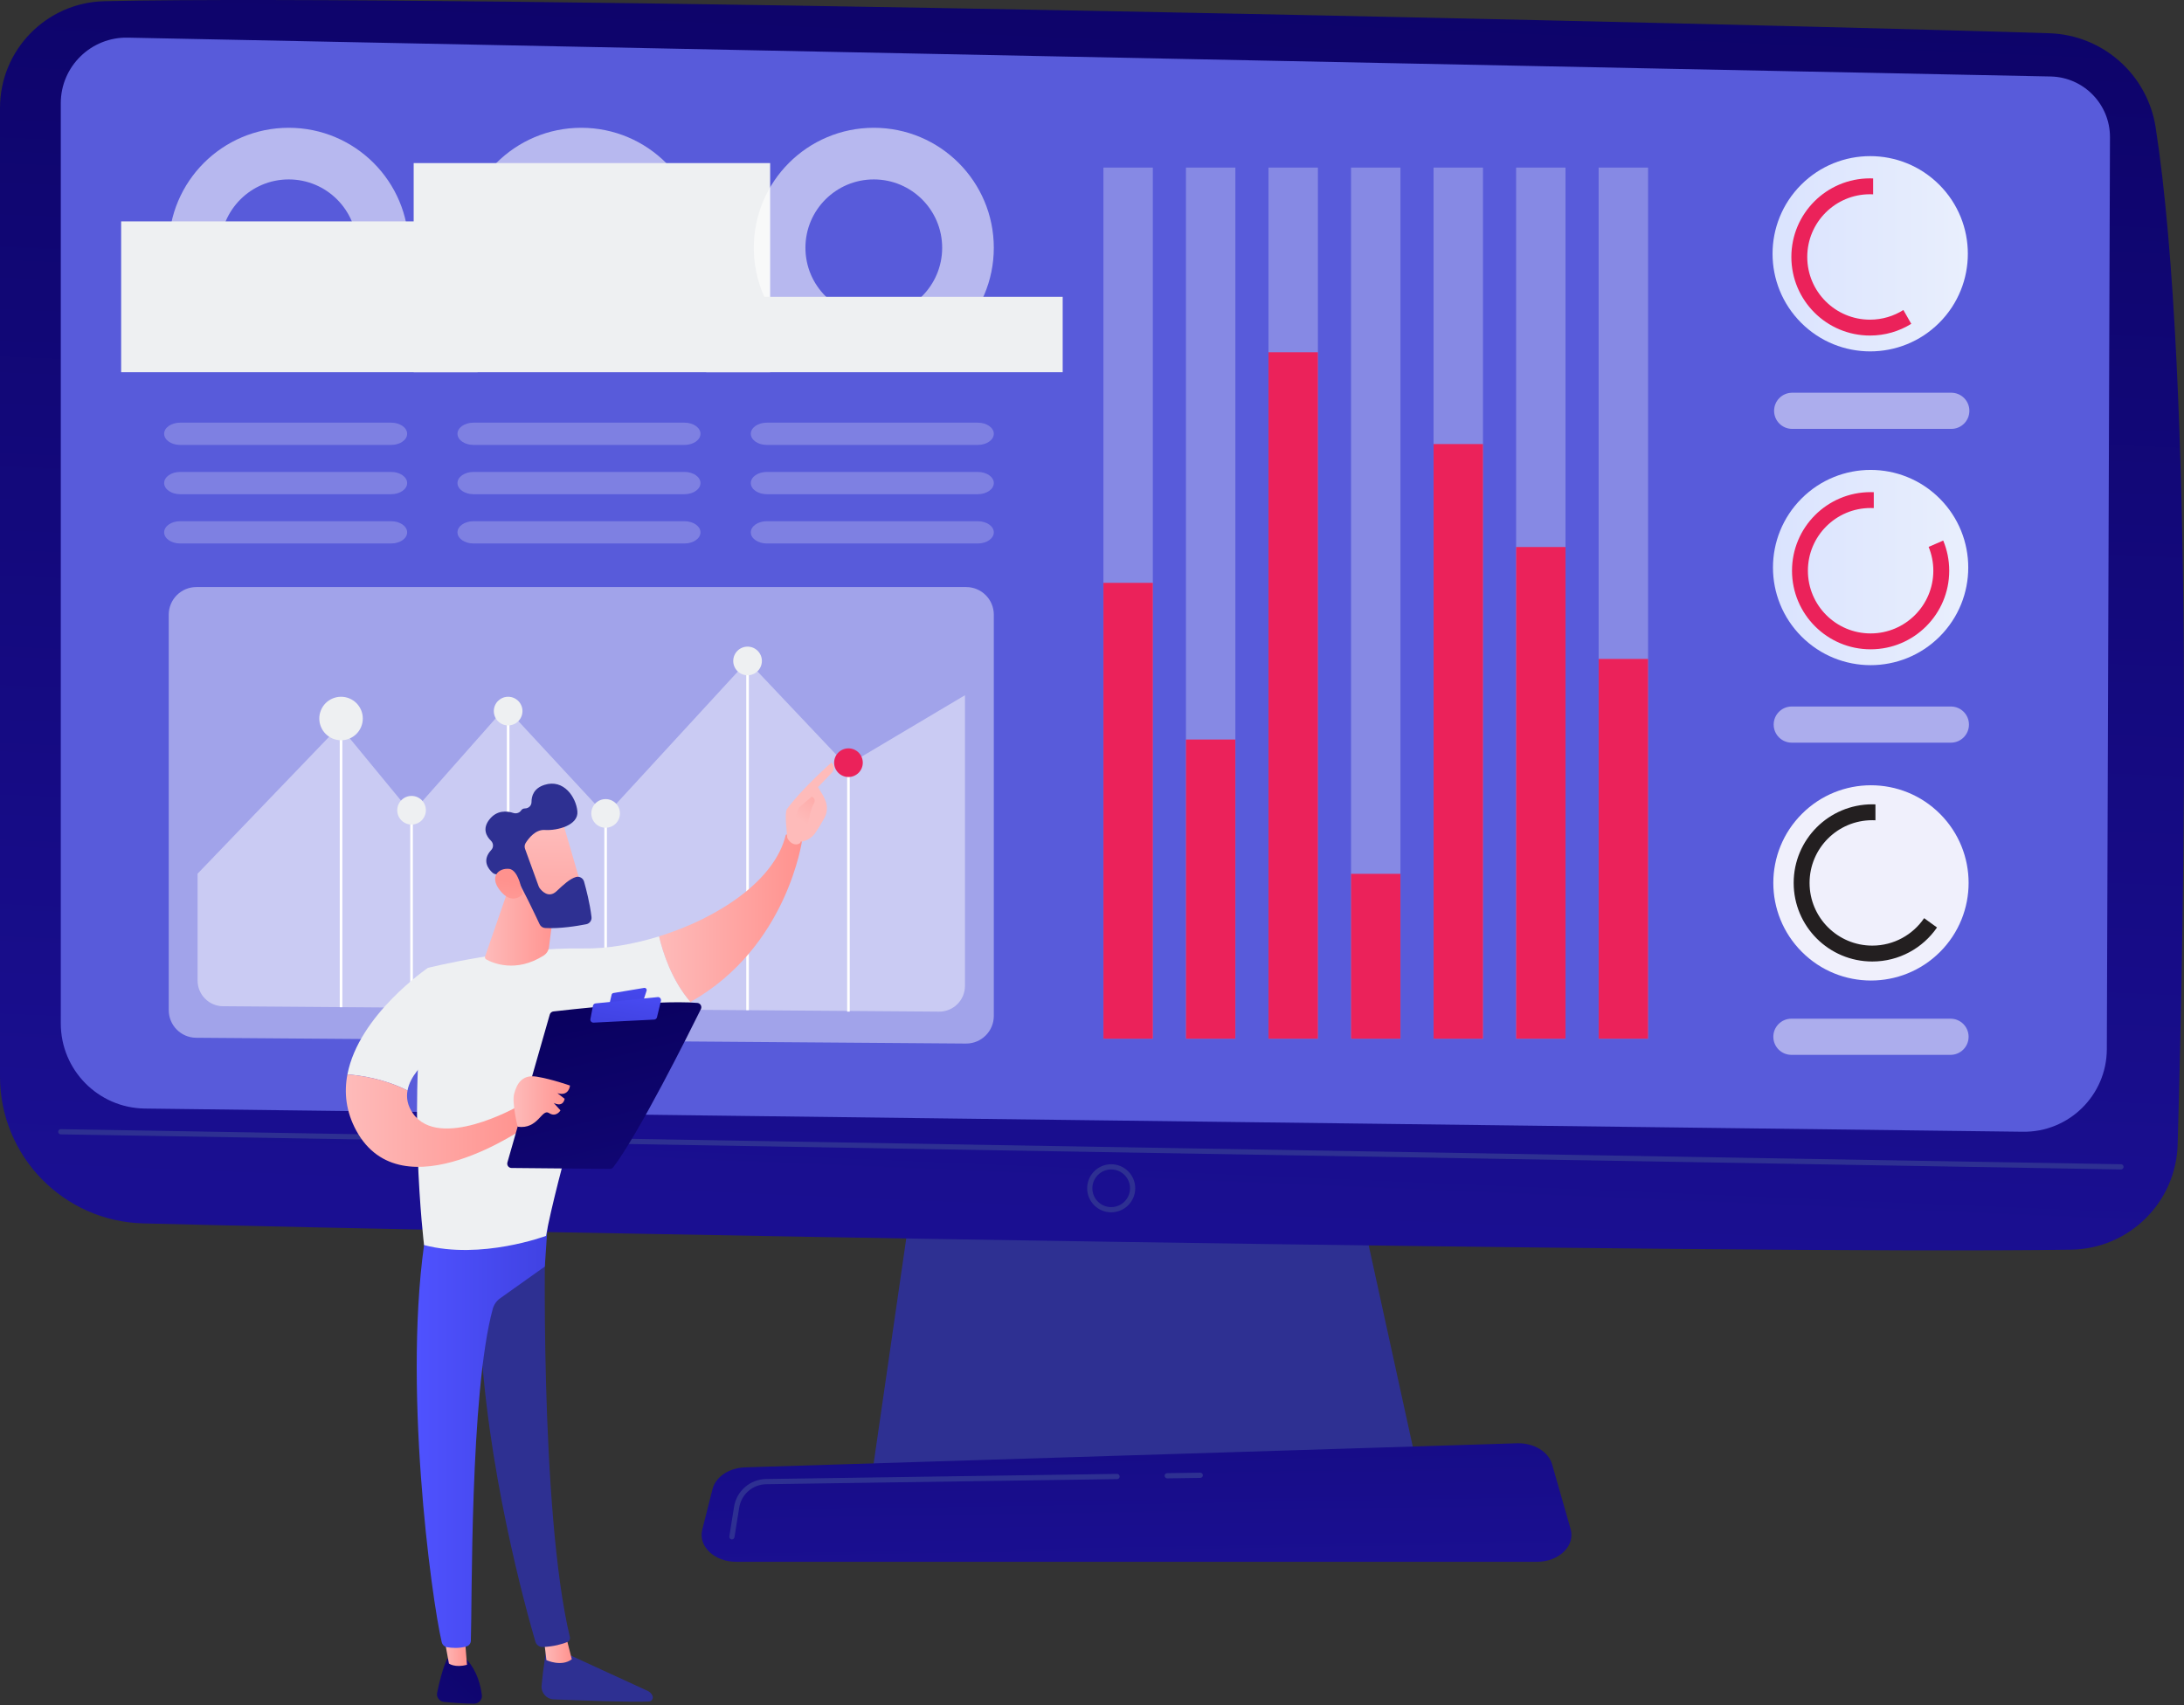 <svg width="461" height="360" viewBox="0 0 461 360" fill="none" xmlns="http://www.w3.org/2000/svg">
<rect x="0" y="0" width="461" height="360" fill="#333333" stroke="none"/>
<path d="M194.002 242.756L184.047 311.451H299.536L284.493 242.756H194.002Z" fill="#2E3092"/>
<path d="M0 22.799V227.264C0 244.084 13.404 257.839 30.218 258.273C104.9 260.199 366.097 264.868 437.188 263.82C449.407 263.639 459.306 253.862 459.657 241.647C461.028 194.147 463.255 79.924 455.016 26.896C453.281 15.729 443.854 7.378 432.558 7.017C369.985 5.016 93.099 -1.341 22.041 0.254C9.785 0.53 0 10.541 0 22.799Z" fill="url(#paint0_linear_5740_3889)"/>
<path d="M12.83 21.804V216.06C12.83 225.881 20.713 233.883 30.532 234.029L426.96 238.927C436.694 239.073 444.675 231.241 444.711 221.505L445.374 28.983C445.4 22.022 439.853 16.317 432.893 16.148L27.026 7.948C19.242 7.758 12.828 14.017 12.828 21.804H12.83Z" fill="#585BDA"/>
<path d="M447.695 246.888H447.685L12.82 239.478C12.516 239.473 12.276 239.223 12.28 238.919C12.285 238.615 12.539 238.382 12.84 238.378L447.705 245.787C448.009 245.792 448.25 246.043 448.245 246.347C448.24 246.647 447.994 246.888 447.695 246.888Z" fill="#2E3092"/>
<path d="M234.552 255.938C231.754 255.938 229.478 253.662 229.478 250.865C229.478 248.067 231.754 245.791 234.552 245.791C237.35 245.791 239.626 248.067 239.626 250.865C239.626 253.662 237.35 255.938 234.552 255.938ZM234.552 246.888C232.361 246.888 230.577 248.671 230.577 250.863C230.577 253.054 232.361 254.838 234.552 254.838C236.743 254.838 238.527 253.054 238.527 250.863C238.527 248.671 236.743 246.888 234.552 246.888Z" fill="#2E3092"/>
<path d="M324.412 329.717H155.386C150.793 329.717 147.345 326.448 148.232 322.937L150.401 314.359C151.053 311.779 153.892 309.886 157.262 309.781L320.21 304.696C323.731 304.586 326.849 306.455 327.617 309.136L331.526 322.798C332.542 326.347 329.078 329.717 324.411 329.717H324.412Z" fill="url(#paint1_linear_5740_3889)"/>
<path d="M246.376 312.103C246.077 312.103 245.831 311.862 245.826 311.562C245.821 311.258 246.064 311.009 246.368 311.004L253.35 310.902C253.641 310.902 253.903 311.141 253.908 311.443C253.912 311.747 253.67 311.996 253.366 312.001L246.384 312.103H246.376Z" fill="#2E3092"/>
<path d="M154.491 324.987C154.462 324.987 154.433 324.985 154.404 324.98C154.105 324.933 153.9 324.65 153.947 324.351L154.943 318.112C155.478 314.759 158.33 312.292 161.724 312.241L235.784 311.158H235.792C236.092 311.158 236.337 311.399 236.342 311.7C236.347 312.004 236.105 312.253 235.801 312.257L161.74 313.34C158.882 313.382 156.48 315.462 156.029 318.284L155.033 324.523C154.989 324.793 154.756 324.987 154.491 324.987Z" fill="#2E3092"/>
<g opacity="0.53">
<path opacity="0.53" d="M243.339 35.382H232.912V219.29H243.339V35.382Z" fill="white"/>
<path opacity="0.53" d="M260.761 35.382H250.334V219.29H260.761V35.382Z" fill="white"/>
<path opacity="0.53" d="M278.184 35.382H267.757V219.29H278.184V35.382Z" fill="white"/>
<path opacity="0.53" d="M295.607 35.382H285.179V219.29H295.607V35.382Z" fill="white"/>
<path opacity="0.53" d="M313.028 35.382H302.6V219.29H313.028V35.382Z" fill="white"/>
<path opacity="0.53" d="M330.45 35.382H320.023V219.29H330.45V35.382Z" fill="white"/>
<path opacity="0.53" d="M347.873 35.382H337.445V219.29H347.873V35.382Z" fill="white"/>
</g>
<path d="M243.339 123.045H232.912V219.291H243.339V123.045Z" fill="#EB225A"/>
<path d="M260.761 156.122H250.334V219.29H260.761V156.122Z" fill="#EB225A"/>
<path d="M278.184 74.371H267.757V219.29H278.184V74.371Z" fill="#EB225A"/>
<path d="M295.607 184.476H285.179V219.292H295.607V184.476Z" fill="#EB225A"/>
<path d="M313.028 93.746H302.6V219.291H313.028V93.746Z" fill="#EB225A"/>
<path d="M330.45 115.483H320.023V219.29H330.45V115.483Z" fill="#EB225A"/>
<path d="M347.873 139.111H337.445V219.29H347.873V139.111Z" fill="#EB225A"/>
<path opacity="0.57" d="M60.946 26.978C46.957 26.978 35.616 38.319 35.616 52.308C35.616 66.297 46.957 77.638 60.946 77.638C74.935 77.638 86.276 66.297 86.276 52.308C86.276 38.319 74.935 26.978 60.946 26.978ZM60.946 66.74C52.975 66.74 46.514 60.279 46.514 52.308C46.514 44.337 52.975 37.877 60.946 37.877C68.916 37.877 75.377 44.337 75.377 52.308C75.377 60.279 68.916 66.74 60.946 66.74Z" fill="white"/>
<path d="M100.816 46.737H25.572V78.579H100.816V46.737Z" fill="#EEF0F2"/>
<path opacity="0.57" d="M122.693 26.978C108.704 26.978 97.363 38.319 97.363 52.308C97.363 66.297 108.704 77.638 122.693 77.638C136.682 77.638 148.023 66.297 148.023 52.308C148.023 38.319 136.682 26.978 122.693 26.978ZM122.693 66.74C114.722 66.74 108.262 60.279 108.262 52.308C108.262 44.337 114.722 37.877 122.693 37.877C130.664 37.877 137.124 44.337 137.124 52.308C137.124 60.279 130.664 66.74 122.693 66.74Z" fill="white"/>
<path d="M162.563 34.43H87.319V78.581H162.563V34.43Z" fill="#EEF0F2"/>
<path opacity="0.57" d="M184.442 26.978C170.453 26.978 159.112 38.319 159.112 52.308C159.112 66.297 170.453 77.638 184.442 77.638C198.431 77.638 209.772 66.297 209.772 52.308C209.772 38.319 198.431 26.978 184.442 26.978ZM184.442 66.74C176.471 66.74 170.01 60.279 170.01 52.308C170.01 44.337 176.471 37.877 184.442 37.877C192.412 37.877 198.873 44.337 198.873 52.308C198.873 60.279 192.412 66.74 184.442 66.74Z" fill="white"/>
<path d="M224.312 62.659H149.068V78.579H224.312V62.659Z" fill="#EEF0F2"/>
<path opacity="0.44" d="M203.893 220.308L41.408 219.087C38.202 219.063 35.617 216.458 35.617 213.252V129.77C35.617 126.548 38.23 123.935 41.452 123.935H203.939C207.161 123.935 209.773 126.548 209.773 129.77V214.473C209.773 217.713 207.135 220.332 203.895 220.308H203.893Z" fill="white"/>
<path opacity="0.44" d="M178.69 161.627L157.796 139.537L127.838 172.122L106.699 149.312L86.874 171.724L71.67 153.253L41.707 184.448V207.006C41.707 209.988 44.112 212.412 47.093 212.433L198.216 213.568C201.229 213.591 203.683 211.154 203.683 208.141V146.773L178.691 161.627H178.69Z" fill="white"/>
<path d="M179.366 161.014H178.817V213.569H179.366V161.014Z" fill="white"/>
<path d="M158.07 139.537H157.52V213.265H158.07V139.537Z" fill="white"/>
<path d="M128.111 171.724H127.562V213.039H128.111V171.724Z" fill="white"/>
<path d="M107.533 150.12H106.984V213.039H107.533V150.12Z" fill="white"/>
<path d="M87.145 171.054H86.596V213.039H87.145V171.054Z" fill="white"/>
<path d="M72.264 151.687H71.714V212.638H72.264V151.687Z" fill="white"/>
<path d="M76.231 153.445C77.201 151.102 76.089 148.417 73.746 147.447C71.404 146.476 68.718 147.589 67.748 149.931C66.778 152.274 67.89 154.959 70.233 155.93C72.575 156.9 75.261 155.788 76.231 153.445Z" fill="#EEF0F2"/>
<path d="M89.896 171.054C89.896 172.724 88.542 174.078 86.872 174.078C85.203 174.078 83.849 172.724 83.849 171.054C83.849 169.385 85.203 168.03 86.872 168.03C88.542 168.03 89.896 169.385 89.896 171.054Z" fill="#EEF0F2"/>
<path d="M110.282 150.12C110.282 151.79 108.928 153.144 107.258 153.144C105.589 153.144 104.235 151.79 104.235 150.12C104.235 148.451 105.589 147.096 107.258 147.096C108.928 147.096 110.282 148.451 110.282 150.12Z" fill="#EEF0F2"/>
<path d="M130.86 171.724C130.86 173.394 129.506 174.748 127.837 174.748C126.167 174.748 124.813 173.394 124.813 171.724C124.813 170.055 126.167 168.7 127.837 168.7C129.506 168.7 130.86 170.055 130.86 171.724Z" fill="#EEF0F2"/>
<path d="M160.82 139.537C160.82 141.206 159.466 142.561 157.796 142.561C156.127 142.561 154.773 141.206 154.773 139.537C154.773 137.867 156.127 136.513 157.796 136.513C159.466 136.513 160.82 137.867 160.82 139.537Z" fill="#EEF0F2"/>
<path d="M182.117 161.014C182.117 162.683 180.763 164.038 179.093 164.038C177.423 164.038 176.069 162.683 176.069 161.014C176.069 159.344 177.423 157.99 179.093 157.99C180.763 157.99 182.117 159.344 182.117 161.014Z" fill="#EB225A"/>
<g opacity="0.48">
<path opacity="0.48" d="M82.566 110.037H38.023C36.16 110.037 34.65 111.089 34.65 112.386C34.65 113.683 36.16 114.735 38.023 114.735H82.566C84.429 114.735 85.939 113.683 85.939 112.386C85.939 111.089 84.429 110.037 82.566 110.037Z" fill="white"/>
<path opacity="0.48" d="M82.566 99.632H38.023C36.16 99.632 34.65 100.684 34.65 101.981C34.65 103.279 36.16 104.33 38.023 104.33H82.566C84.429 104.33 85.939 103.279 85.939 101.981C85.939 100.684 84.429 99.632 82.566 99.632Z" fill="white"/>
<path opacity="0.48" d="M82.566 89.23H38.023C36.16 89.23 34.65 90.281 34.65 91.579C34.65 92.876 36.16 93.928 38.023 93.928H82.566C84.429 93.928 85.939 92.876 85.939 91.579C85.939 90.281 84.429 89.23 82.566 89.23Z" fill="white"/>
</g>
<g opacity="0.48">
<path opacity="0.48" d="M144.482 110.037H99.94C98.077 110.037 96.566 111.089 96.566 112.386C96.566 113.683 98.077 114.735 99.94 114.735H144.482C146.345 114.735 147.855 113.683 147.855 112.386C147.855 111.089 146.345 110.037 144.482 110.037Z" fill="white"/>
<path opacity="0.48" d="M144.482 99.632H99.94C98.077 99.632 96.566 100.684 96.566 101.981C96.566 103.279 98.077 104.33 99.94 104.33H144.482C146.345 104.33 147.855 103.279 147.855 101.981C147.855 100.684 146.345 99.632 144.482 99.632Z" fill="white"/>
<path opacity="0.48" d="M144.482 89.23H99.94C98.077 89.23 96.566 90.281 96.566 91.579C96.566 92.876 98.077 93.928 99.94 93.928H144.482C146.345 93.928 147.855 92.876 147.855 91.579C147.855 90.281 146.345 89.23 144.482 89.23Z" fill="white"/>
</g>
<g opacity="0.48">
<path opacity="0.48" d="M206.398 110.037H161.856C159.993 110.037 158.482 111.089 158.482 112.386C158.482 113.683 159.993 114.735 161.856 114.735H206.398C208.261 114.735 209.772 113.683 209.772 112.386C209.772 111.089 208.261 110.037 206.398 110.037Z" fill="white"/>
<path opacity="0.48" d="M206.398 99.632H161.856C159.993 99.632 158.482 100.684 158.482 101.981C158.482 103.279 159.993 104.33 161.856 104.33H206.398C208.261 104.33 209.772 103.279 209.772 101.981C209.772 100.684 208.261 99.632 206.398 99.632Z" fill="white"/>
<path opacity="0.48" d="M206.398 89.23H161.856C159.993 89.23 158.482 90.281 158.482 91.579C158.482 92.876 159.993 93.928 161.856 93.928H206.398C208.261 93.928 209.772 92.876 209.772 91.579C209.772 90.281 208.261 89.23 206.398 89.23Z" fill="white"/>
</g>
<path d="M409.424 134.388C417.473 126.339 417.473 113.29 409.424 105.241C401.375 97.192 388.325 97.192 380.277 105.241C372.228 113.29 372.228 126.339 380.277 134.388C388.325 142.437 401.375 142.437 409.424 134.388Z" fill="url(#paint2_linear_5740_3889)"/>
<path d="M407.097 115.457C407.734 117.008 408.088 118.707 408.088 120.487C408.088 127.798 402.161 133.725 394.85 133.725C387.54 133.725 381.612 127.798 381.612 120.487C381.612 113.176 387.54 107.249 394.85 107.249C395.075 107.249 395.297 107.255 395.519 107.265V103.91C395.297 103.902 395.075 103.895 394.85 103.895C385.686 103.895 378.259 111.323 378.259 120.487C378.259 129.651 385.686 137.079 394.85 137.079C404.014 137.079 411.442 129.651 411.442 120.487C411.442 118.23 410.99 116.08 410.176 114.119L407.097 115.457Z" fill="#EB225A"/>
<path opacity="0.5" d="M411.792 149.153H378.207C376.098 149.153 374.389 150.861 374.389 152.97C374.389 155.078 376.098 156.787 378.207 156.787H411.792C413.9 156.787 415.609 155.078 415.609 152.97C415.609 150.861 413.9 149.153 411.792 149.153Z" fill="white"/>
<path d="M409.337 68.146C417.386 60.097 417.386 47.047 409.337 38.998C401.288 30.949 388.238 30.949 380.189 38.998C372.14 47.047 372.14 60.097 380.189 68.146C388.238 76.195 401.288 76.195 409.337 68.146Z" fill="url(#paint3_linear_5740_3889)"/>
<path d="M401.768 65.446C399.726 66.735 397.308 67.485 394.714 67.485C387.403 67.485 381.476 61.557 381.476 54.247C381.476 46.936 387.403 41.009 394.714 41.009C394.938 41.009 395.161 41.015 395.382 41.025V37.669C395.161 37.661 394.938 37.655 394.714 37.655C385.55 37.655 378.122 45.083 378.122 54.247C378.122 63.411 385.55 70.838 394.714 70.838C397.912 70.838 400.898 69.933 403.431 68.366L401.768 65.448V65.446Z" fill="#EB225A"/>
<path opacity="0.5" d="M411.88 82.911H378.294C376.186 82.911 374.477 84.619 374.477 86.728C374.477 88.836 376.186 90.545 378.294 90.545H411.88C413.988 90.545 415.697 88.836 415.697 86.728C415.697 84.619 413.988 82.911 411.88 82.911Z" fill="white"/>
<path opacity="0.91" d="M409.498 200.966C417.547 192.917 417.547 179.867 409.498 171.818C401.449 163.769 388.399 163.769 380.35 171.818C372.301 179.867 372.301 192.917 380.35 200.966C388.399 209.015 401.449 209.015 409.498 200.966Z" fill="white"/>
<path d="M406.149 193.837C403.766 197.335 399.752 199.632 395.202 199.632C387.891 199.632 381.964 193.705 381.964 186.394C381.964 179.084 387.891 173.156 395.202 173.156C395.426 173.156 395.649 173.163 395.87 173.173V169.817C395.649 169.809 395.426 169.802 395.202 169.802C386.037 169.802 378.61 177.23 378.61 186.394C378.61 195.558 386.037 202.986 395.202 202.986C400.87 202.986 405.874 200.143 408.867 195.805L406.149 193.838V193.837Z" fill="#231F20"/>
<path opacity="0.5" d="M378.132 222.693H411.717C413.826 222.693 415.534 220.984 415.534 218.876C415.534 216.767 413.826 215.058 411.717 215.058H378.132C376.023 215.058 374.315 216.767 374.315 218.876C374.315 220.984 376.023 222.693 378.132 222.693Z" fill="white"/>
<path d="M115.347 348.105C115.347 348.105 114.658 352.008 114.32 355.874C114.188 357.384 115.352 358.696 116.867 358.759C122.014 358.973 133.022 359.391 136.972 359.214C137.566 359.188 137.954 358.58 137.735 358.027C137.551 357.564 137.195 357.19 136.743 356.982L118.559 348.624L115.347 348.105Z" fill="#2E3092"/>
<path d="M114.783 345.811L115.337 350.481C115.337 350.481 118.522 351.963 120.698 350.294L119.378 345.09L114.783 345.811Z" fill="url(#paint4_linear_5740_3889)"/>
<path d="M115.199 258.018C114.959 259.238 113.914 318.873 120.288 345.598C120.393 346.034 120.171 346.484 119.756 346.653C118.778 347.052 116.862 347.631 114.565 347.708C113.854 347.732 113.216 347.269 113.014 346.586C111.192 340.386 102.461 309.319 101.322 279.643C100.049 246.481 101.322 278.514 101.322 278.514L102.068 258.015L115.197 258.018H115.199Z" fill="#2E3092"/>
<path d="M94.43 350.142C94.43 350.142 93.332 352.113 92.269 357.35C92.078 358.295 92.738 359.202 93.698 359.296C95.398 359.464 98.014 359.678 100.109 359.664C101.075 359.658 101.829 358.816 101.712 357.857C101.48 355.945 100.757 352.809 98.523 350.365L94.43 350.143V350.142Z" fill="url(#paint5_linear_5740_3889)"/>
<path d="M93.465 344.135L94.76 351.197C94.76 351.197 96.04 352.148 98.573 351.459L97.955 343.861L93.467 344.136L93.465 344.135Z" fill="url(#paint6_linear_5740_3889)"/>
<path d="M89.968 259.848C84.755 291.312 91.098 337.615 93.239 346.677C93.37 347.231 93.817 347.656 94.379 347.75C95.335 347.908 96.906 348.037 98.457 347.587C98.991 347.432 99.365 346.95 99.388 346.395C99.675 339.068 99.159 294.089 104.016 276.313C104.262 275.412 104.813 274.626 105.574 274.086L115.003 267.383L115.727 256.548L89.969 259.849L89.968 259.848Z" fill="url(#paint7_linear_5740_3889)"/>
<path d="M123.188 200.229C107.564 199.971 90.326 204.332 90.326 204.332C85.668 231.507 89.511 262.851 89.511 262.851C101.608 266.023 115.252 260.911 115.252 260.911C117.262 249.552 126.642 217.587 126.642 217.587C134.276 216.639 140.565 214.437 145.744 211.525C141.793 206.946 139.931 201.119 139.123 197.676C133.598 199.392 128.008 200.31 123.19 200.229H123.188Z" fill="#EEF0F2"/>
<path d="M169.34 177.217C167.805 175.363 165.862 176.24 165.862 176.24C163.563 185.951 151.508 193.826 139.121 197.676C139.931 201.12 141.792 206.946 145.742 211.525C166.297 199.968 169.339 177.217 169.339 177.217H169.34Z" fill="url(#paint8_linear_5740_3889)"/>
<path d="M168.967 177.688C169.127 178.198 167.268 178.976 166.172 176.888C166.135 175.887 165.526 171.599 166.123 170.785C169.308 166.442 175.483 161 175.483 161C176.527 162.03 175.667 163.042 175.667 163.042L172.671 166.163C173.298 167.295 174.061 168.251 174.421 169.62C174.692 170.657 174.526 171.765 174.002 172.709C173.477 173.657 172.759 174.889 172.081 175.851C170.798 177.675 168.967 177.689 168.967 177.689V177.688Z" fill="url(#paint9_linear_5740_3889)"/>
<path d="M171.362 168.186L168.632 170.5L167.774 172.804L170.208 175.504C170.208 175.504 171.026 170.932 171.635 169.943C172.244 168.953 171.928 168.476 171.362 168.186Z" fill="url(#paint10_linear_5740_3889)"/>
<path d="M96.319 219.461L90.326 204.332C90.326 204.332 75.733 214.247 73.332 226.82C76.089 227.023 81.107 227.74 86.018 230.221C87.097 224.284 96.318 219.462 96.318 219.462L96.319 219.461Z" fill="#EEF0F2"/>
<path d="M109.072 233.696C109.072 233.696 92.686 242.956 87.158 235.048C86.01 233.406 85.737 231.775 86.019 230.22C81.107 227.739 76.089 227.022 73.333 226.819C72.609 230.609 72.991 234.64 75.218 238.714C84.902 256.429 111.241 237.734 111.241 237.734L109.073 233.695L109.072 233.696Z" fill="url(#paint11_linear_5740_3889)"/>
<path d="M107.103 245.411L116.046 214.183C116.148 213.829 116.449 213.571 116.816 213.528C118.435 213.339 123.131 212.808 128.552 212.349C135.081 211.797 142.663 211.35 147.194 211.731C147.838 211.785 148.228 212.465 147.942 213.045C145.366 218.258 134.767 239.462 129.459 246.408C129.284 246.639 129.012 246.773 128.722 246.77L107.974 246.577C107.37 246.572 106.938 245.992 107.104 245.413L107.103 245.411Z" fill="url(#paint12_linear_5740_3889)"/>
<path d="M129.478 209.641L135.962 208.56C136.307 208.502 136.589 208.833 136.48 209.165L135.838 211.11C135.783 211.279 135.634 211.403 135.457 211.425L129.218 212.258C128.896 212.301 128.63 212.009 128.704 211.691L129.101 209.993C129.144 209.811 129.293 209.671 129.478 209.641Z" fill="url(#paint13_linear_5740_3889)"/>
<path d="M124.624 215.13L125.159 212.348C125.213 212.069 125.442 211.858 125.726 211.83L138.82 210.501C139.261 210.456 139.614 210.861 139.511 211.292L138.678 214.758C138.611 215.035 138.37 215.235 138.085 215.249L125.29 215.893C124.874 215.915 124.547 215.539 124.625 215.13H124.624Z" fill="url(#paint14_linear_5740_3889)"/>
<path d="M109.263 237.866C109.263 237.866 108.018 232.744 108.52 230.927C109.023 229.109 109.996 226.772 113.241 227.291C116.487 227.811 120.315 229.178 120.315 229.178C120.315 229.178 120.122 231.545 117.655 230.782L119.184 231.965C119.184 231.965 118.966 233.861 116.883 232.847L118.306 234.417C118.306 234.417 117.411 235.973 115.878 234.975C114.345 233.977 113.611 238.483 109.265 237.865L109.263 237.866Z" fill="url(#paint15_linear_5740_3889)"/>
<path d="M107.363 187.546L102.392 201.922C102.31 202.16 102.407 202.424 102.627 202.546C103.982 203.295 108.865 205.461 114.749 201.73C115.361 201.342 115.778 200.708 115.872 199.988L117.481 187.546H107.363Z" fill="url(#paint16_linear_5740_3889)"/>
<path d="M118.492 172.695C118.642 172.903 123.313 189.187 123.313 189.187L113.958 191.657L107.238 176.881C107.238 176.881 115.985 169.214 118.492 172.695Z" fill="url(#paint17_linear_5740_3889)"/>
<path d="M110.954 177.974C110.724 178.34 110.676 178.787 110.824 179.193L113.71 187.132C113.754 187.253 113.812 187.365 113.888 187.469C114.304 188.04 115.775 189.751 117.481 188.141C118.936 186.767 120.291 185.525 121.559 185.151C122.299 184.932 123.071 185.371 123.282 186.114C123.714 187.643 124.525 190.747 124.857 193.606C124.94 194.323 124.451 194.98 123.744 195.118C121.876 195.484 118.207 196.089 115.088 195.919C114.575 195.891 114.122 195.585 113.904 195.119C112.945 193.075 110.231 187.358 109.218 185.862C108.275 184.471 106.035 184.492 105.009 184.582C104.62 184.616 104.238 184.489 103.947 184.228C103.076 183.443 101.644 181.632 103.702 179.435C104.214 178.889 104.175 178.021 103.639 177.498C102.679 176.56 101.749 174.97 103.313 172.99C104.896 170.986 106.992 171.185 108.358 171.628C108.963 171.823 109.655 171.62 110.006 171.09C110.161 170.854 110.413 170.675 110.817 170.671C111.58 170.665 112.193 170.086 112.191 169.324C112.189 168.015 112.692 166.415 114.919 165.699C119.003 164.385 121.594 168.319 121.875 171.27C122.156 174.221 117.646 175.393 114.987 175.218C113.033 175.089 111.584 176.967 110.952 177.974H110.954Z" fill="#2E3092"/>
<path d="M110.313 188.783C110.313 188.783 109.604 183.663 107.469 183.431C105.333 183.201 103.274 184.972 105.422 187.83C108.092 191.385 110.313 188.783 110.313 188.783Z" fill="url(#paint18_linear_5740_3889)"/>
<defs>
<linearGradient id="paint0_linear_5740_3889" x1="239.06" y1="-88.127" x2="224.543" y2="258.057" gradientUnits="userSpaceOnUse">
<stop stop-color="#09005D"/>
<stop offset="1" stop-color="#1A0F91"/>
</linearGradient>
<linearGradient id="paint1_linear_5740_3889" x1="237.782" y1="194.913" x2="240.016" y2="331.154" gradientUnits="userSpaceOnUse">
<stop stop-color="#09005D"/>
<stop offset="1" stop-color="#1A0F91"/>
</linearGradient>
<linearGradient id="paint2_linear_5740_3889" x1="374.241" y1="119.815" x2="415.46" y2="119.815" gradientUnits="userSpaceOnUse">
<stop stop-color="#DAE3FE"/>
<stop offset="1" stop-color="#E9EFFD"/>
</linearGradient>
<linearGradient id="paint3_linear_5740_3889" x1="374.153" y1="53.572" x2="415.374" y2="53.572" gradientUnits="userSpaceOnUse">
<stop stop-color="#DAE3FE"/>
<stop offset="1" stop-color="#E9EFFD"/>
</linearGradient>
<linearGradient id="paint4_linear_5740_3889" x1="114.783" y1="348.088" x2="120.698" y2="348.088" gradientUnits="userSpaceOnUse">
<stop stop-color="#FEBBBA"/>
<stop offset="1" stop-color="#FF928E"/>
</linearGradient>
<linearGradient id="paint5_linear_5740_3889" x1="121.458" y1="328.976" x2="54.869" y2="401.407" gradientUnits="userSpaceOnUse">
<stop stop-color="#09005D"/>
<stop offset="1" stop-color="#1A0F91"/>
</linearGradient>
<linearGradient id="paint6_linear_5740_3889" x1="93.465" y1="347.785" x2="98.573" y2="347.785" gradientUnits="userSpaceOnUse">
<stop stop-color="#FEBBBA"/>
<stop offset="1" stop-color="#FF928E"/>
</linearGradient>
<linearGradient id="paint7_linear_5740_3889" x1="87.961" y1="302.222" x2="115.727" y2="302.222" gradientUnits="userSpaceOnUse">
<stop stop-color="#4F52FF"/>
<stop offset="1" stop-color="#4042E2"/>
</linearGradient>
<linearGradient id="paint8_linear_5740_3889" x1="139.121" y1="193.779" x2="169.34" y2="193.779" gradientUnits="userSpaceOnUse">
<stop stop-color="#FEBBBA"/>
<stop offset="1" stop-color="#FF928E"/>
</linearGradient>
<linearGradient id="paint9_linear_5740_3889" x1="162.608" y1="188.713" x2="142.332" y2="234.848" gradientUnits="userSpaceOnUse">
<stop stop-color="#FEBBBA"/>
<stop offset="1" stop-color="#FF928E"/>
</linearGradient>
<linearGradient id="paint10_linear_5740_3889" x1="169.195" y1="173.348" x2="177.655" y2="160.341" gradientUnits="userSpaceOnUse">
<stop stop-color="#FEBBBA"/>
<stop offset="1" stop-color="#FF928E"/>
</linearGradient>
<linearGradient id="paint11_linear_5740_3889" x1="73" y1="236.581" x2="111.24" y2="236.581" gradientUnits="userSpaceOnUse">
<stop stop-color="#FEBBBA"/>
<stop offset="1" stop-color="#FF928E"/>
</linearGradient>
<linearGradient id="paint12_linear_5740_3889" x1="122.809" y1="209.392" x2="143.837" y2="297.007" gradientUnits="userSpaceOnUse">
<stop stop-color="#09005D"/>
<stop offset="1" stop-color="#1A0F91"/>
</linearGradient>
<linearGradient id="paint13_linear_5740_3889" x1="135.974" y1="195.582" x2="131.496" y2="215.248" gradientUnits="userSpaceOnUse">
<stop stop-color="#4F52FF"/>
<stop offset="1" stop-color="#4042E2"/>
</linearGradient>
<linearGradient id="paint14_linear_5740_3889" x1="133.631" y1="203.831" x2="131.488" y2="216.682" gradientUnits="userSpaceOnUse">
<stop stop-color="#4F52FF"/>
<stop offset="1" stop-color="#4042E2"/>
</linearGradient>
<linearGradient id="paint15_linear_5740_3889" x1="108.401" y1="232.571" x2="120.315" y2="232.571" gradientUnits="userSpaceOnUse">
<stop stop-color="#FEBBBA"/>
<stop offset="1" stop-color="#FF928E"/>
</linearGradient>
<linearGradient id="paint16_linear_5740_3889" x1="102.363" y1="195.699" x2="117.483" y2="195.699" gradientUnits="userSpaceOnUse">
<stop stop-color="#FEBBBA"/>
<stop offset="1" stop-color="#FF928E"/>
</linearGradient>
<linearGradient id="paint17_linear_5740_3889" x1="115.474" y1="175.012" x2="114.722" y2="207.231" gradientUnits="userSpaceOnUse">
<stop stop-color="#FEBBBA"/>
<stop offset="1" stop-color="#FF928E"/>
</linearGradient>
<linearGradient id="paint18_linear_5740_3889" x1="104.269" y1="208.165" x2="107.576" y2="186.079" gradientUnits="userSpaceOnUse">
<stop stop-color="#FEBBBA"/>
<stop offset="1" stop-color="#FF928E"/>
</linearGradient>
</defs>
</svg>
